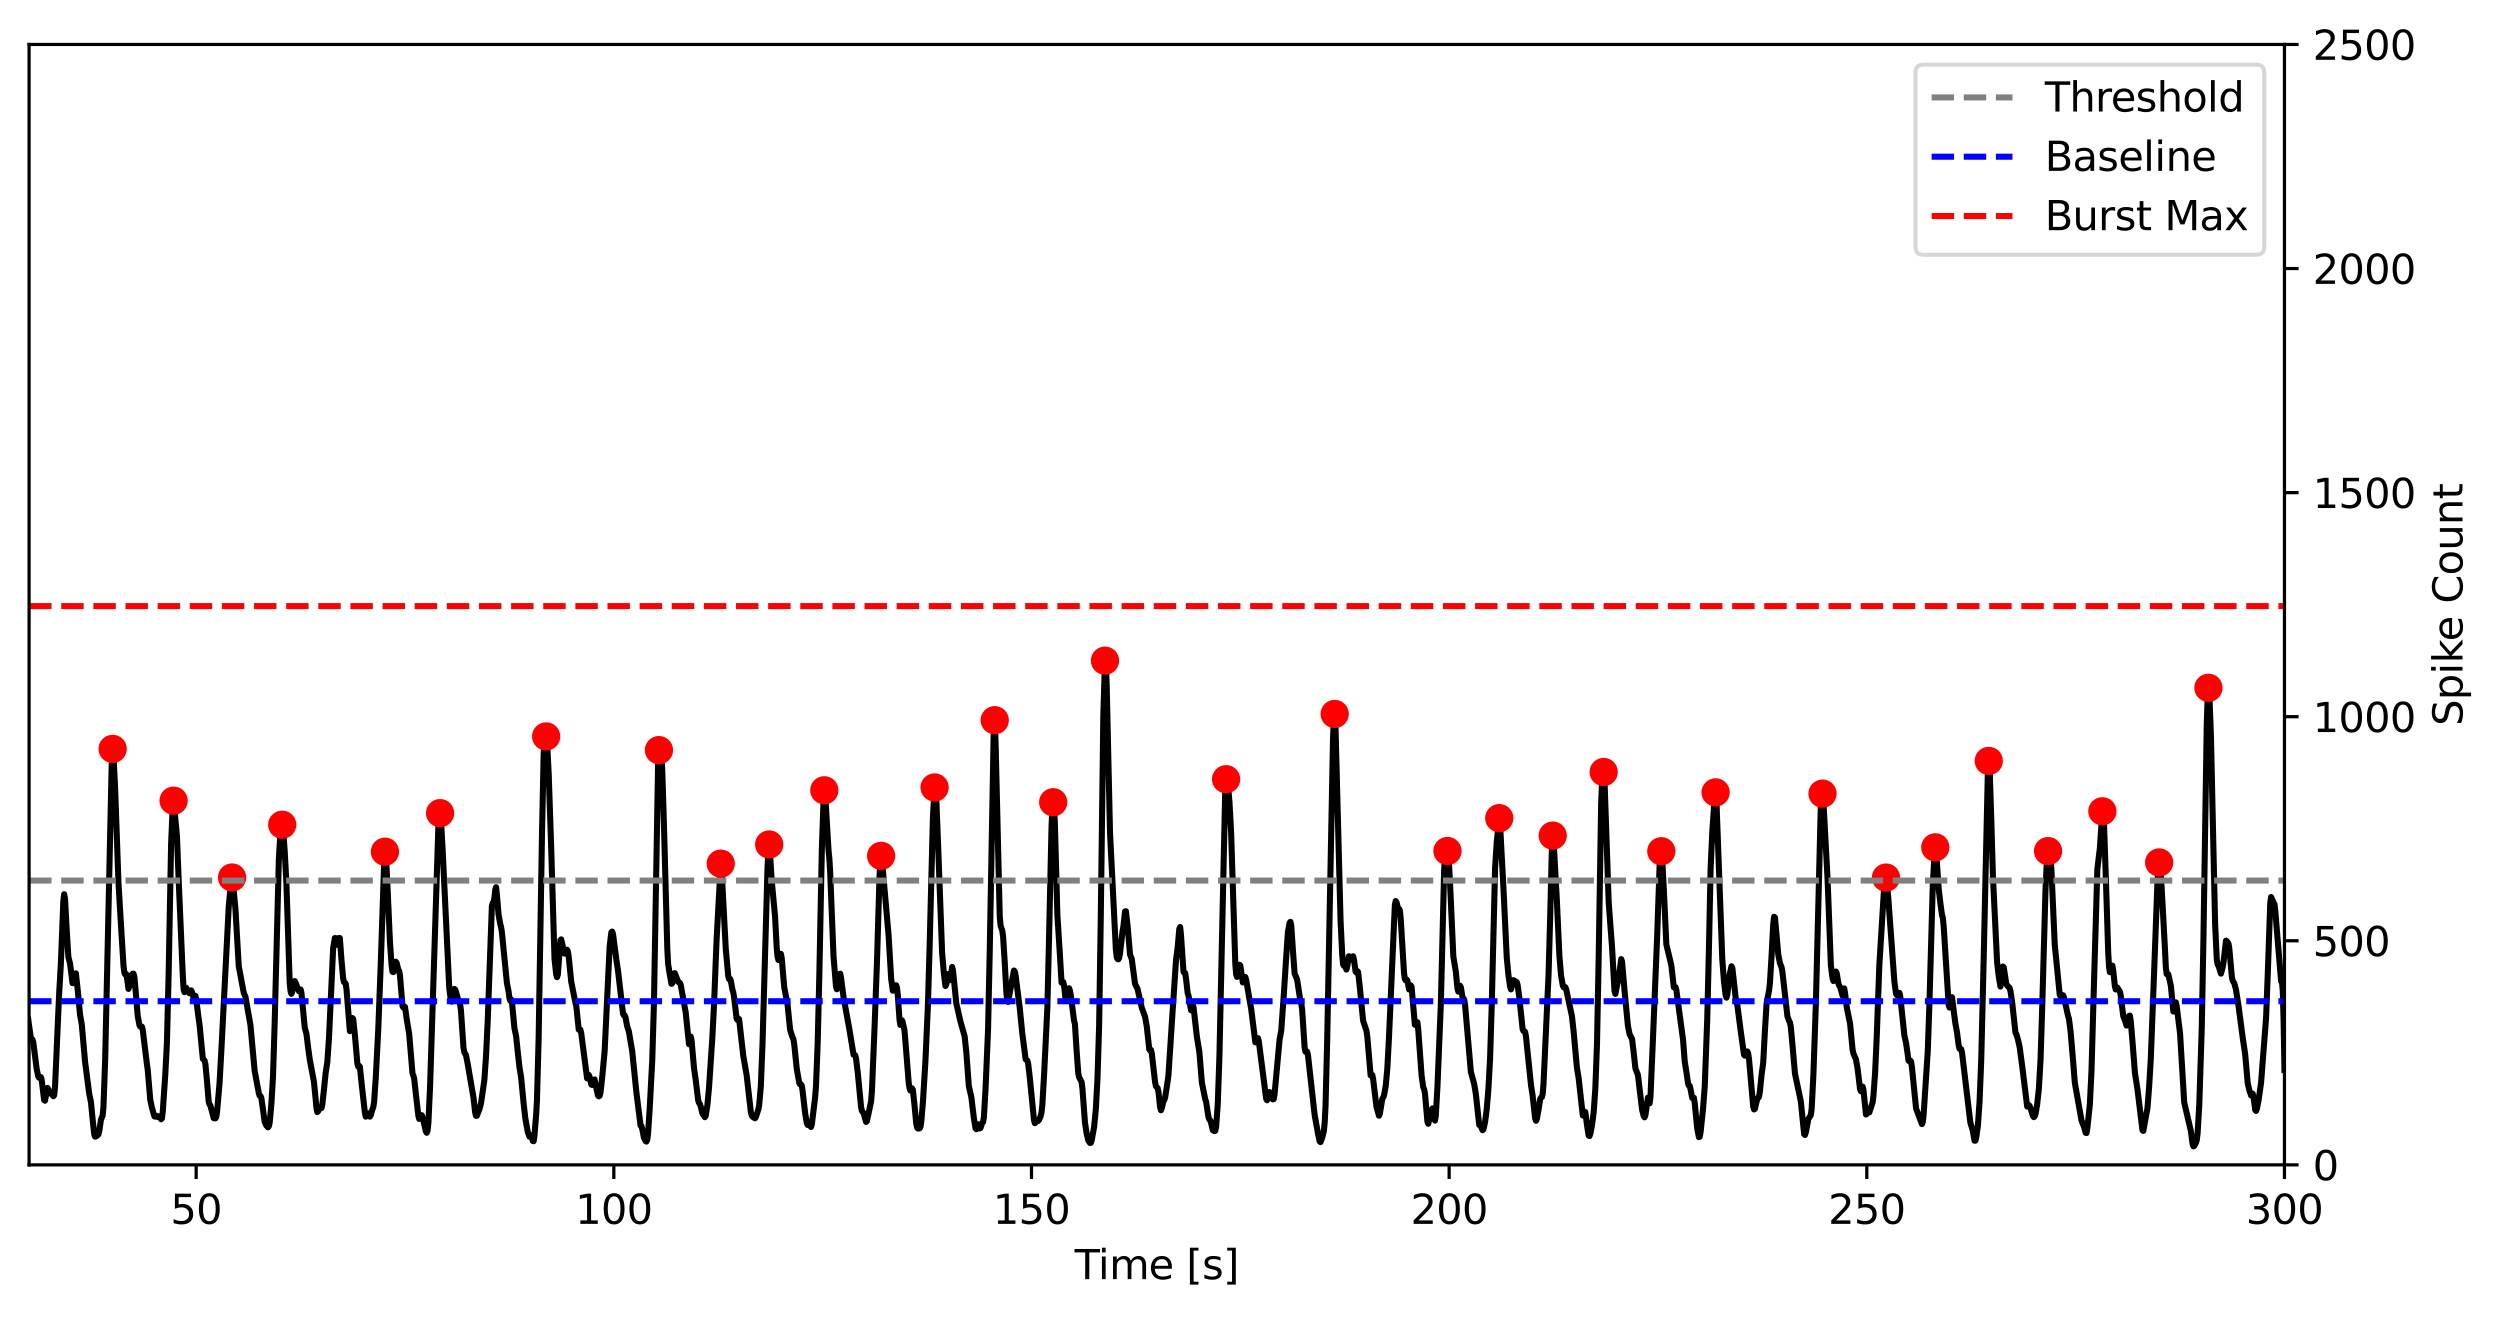 <?xml version="1.0" encoding="utf-8" standalone="no"?>
<!DOCTYPE svg PUBLIC "-//W3C//DTD SVG 1.1//EN"
  "http://www.w3.org/Graphics/SVG/1.1/DTD/svg11.dtd">
<svg xmlns:xlink="http://www.w3.org/1999/xlink" width="618.528pt" height="325.755pt" viewBox="0 0 618.528 325.755" xmlns="http://www.w3.org/2000/svg" version="1.1">
 <defs>
  <style type="text/css">*{stroke-linejoin: round; stroke-linecap: butt}</style>
 </defs>
 <g id="figure_1">
  <g id="patch_1">
   <path d="M 0 325.755 
L 618.528 325.755 
L 618.528 0 
L 0 0 
z
" style="fill: #ffffff"/>
  </g>
  <g id="axes_1">
   <g id="patch_2">
    <path d="M 7.2 288.199 
L 565.2 288.199 
L 565.2 10.999 
L 7.2 10.999 
z
" style="fill: #ffffff"/>
   </g>
   <g id="matplotlib.axis_1">
    <g id="xtick_1">
     <g id="line2d_1">
      <defs>
       <path id="m334ad77c36" d="M 0 0 
L 0 3.5 
" style="stroke: #000000; stroke-width: 0.8"/>
      </defs>
      <g>
       <use xlink:href="#m334ad77c36" x="48.533" y="288.199" style="stroke: #000000; stroke-width: 0.8"/>
      </g>
     </g>
     <g id="text_1">
      <!-- 50 -->
      <g transform="translate(42.171 302.798) scale(0.1 -0.1)">
       <defs>
        <path id="DejaVuSans-35" d="M 691 4666 
L 3169 4666 
L 3169 4134 
L 1269 4134 
L 1269 2991 
Q 1406 3038 1543 3061 
Q 1681 3084 1819 3084 
Q 2600 3084 3056 2656 
Q 3513 2228 3513 1497 
Q 3513 744 3044 326 
Q 2575 -91 1722 -91 
Q 1428 -91 1123 -41 
Q 819 9 494 109 
L 494 744 
Q 775 591 1075 516 
Q 1375 441 1709 441 
Q 2250 441 2565 725 
Q 2881 1009 2881 1497 
Q 2881 1984 2565 2268 
Q 2250 2553 1709 2553 
Q 1456 2553 1204 2497 
Q 953 2441 691 2322 
L 691 4666 
z
" transform="scale(0.016)"/>
        <path id="DejaVuSans-30" d="M 2034 4250 
Q 1547 4250 1301 3770 
Q 1056 3291 1056 2328 
Q 1056 1369 1301 889 
Q 1547 409 2034 409 
Q 2525 409 2770 889 
Q 3016 1369 3016 2328 
Q 3016 3291 2770 3770 
Q 2525 4250 2034 4250 
z
M 2034 4750 
Q 2819 4750 3233 4129 
Q 3647 3509 3647 2328 
Q 3647 1150 3233 529 
Q 2819 -91 2034 -91 
Q 1250 -91 836 529 
Q 422 1150 422 2328 
Q 422 3509 836 4129 
Q 1250 4750 2034 4750 
z
" transform="scale(0.016)"/>
       </defs>
       <use xlink:href="#DejaVuSans-35"/>
       <use xlink:href="#DejaVuSans-30" x="63.623"/>
      </g>
     </g>
    </g>
    <g id="xtick_2">
     <g id="line2d_2">
      <g>
       <use xlink:href="#m334ad77c36" x="151.867" y="288.199" style="stroke: #000000; stroke-width: 0.8"/>
      </g>
     </g>
     <g id="text_2">
      <!-- 100 -->
      <g transform="translate(142.323 302.798) scale(0.1 -0.1)">
       <defs>
        <path id="DejaVuSans-31" d="M 794 531 
L 1825 531 
L 1825 4091 
L 703 3866 
L 703 4441 
L 1819 4666 
L 2450 4666 
L 2450 531 
L 3481 531 
L 3481 0 
L 794 0 
L 794 531 
z
" transform="scale(0.016)"/>
       </defs>
       <use xlink:href="#DejaVuSans-31"/>
       <use xlink:href="#DejaVuSans-30" x="63.623"/>
       <use xlink:href="#DejaVuSans-30" x="127.246"/>
      </g>
     </g>
    </g>
    <g id="xtick_3">
     <g id="line2d_3">
      <g>
       <use xlink:href="#m334ad77c36" x="255.2" y="288.199" style="stroke: #000000; stroke-width: 0.8"/>
      </g>
     </g>
     <g id="text_3">
      <!-- 150 -->
      <g transform="translate(245.656 302.798) scale(0.1 -0.1)">
       <use xlink:href="#DejaVuSans-31"/>
       <use xlink:href="#DejaVuSans-35" x="63.623"/>
       <use xlink:href="#DejaVuSans-30" x="127.246"/>
      </g>
     </g>
    </g>
    <g id="xtick_4">
     <g id="line2d_4">
      <g>
       <use xlink:href="#m334ad77c36" x="358.533" y="288.199" style="stroke: #000000; stroke-width: 0.8"/>
      </g>
     </g>
     <g id="text_4">
      <!-- 200 -->
      <g transform="translate(348.99 302.798) scale(0.1 -0.1)">
       <defs>
        <path id="DejaVuSans-32" d="M 1228 531 
L 3431 531 
L 3431 0 
L 469 0 
L 469 531 
Q 828 903 1448 1529 
Q 2069 2156 2228 2338 
Q 2531 2678 2651 2914 
Q 2772 3150 2772 3378 
Q 2772 3750 2511 3984 
Q 2250 4219 1831 4219 
Q 1534 4219 1204 4116 
Q 875 4013 500 3803 
L 500 4441 
Q 881 4594 1212 4672 
Q 1544 4750 1819 4750 
Q 2544 4750 2975 4387 
Q 3406 4025 3406 3419 
Q 3406 3131 3298 2873 
Q 3191 2616 2906 2266 
Q 2828 2175 2409 1742 
Q 1991 1309 1228 531 
z
" transform="scale(0.016)"/>
       </defs>
       <use xlink:href="#DejaVuSans-32"/>
       <use xlink:href="#DejaVuSans-30" x="63.623"/>
       <use xlink:href="#DejaVuSans-30" x="127.246"/>
      </g>
     </g>
    </g>
    <g id="xtick_5">
     <g id="line2d_5">
      <g>
       <use xlink:href="#m334ad77c36" x="461.867" y="288.199" style="stroke: #000000; stroke-width: 0.8"/>
      </g>
     </g>
     <g id="text_5">
      <!-- 250 -->
      <g transform="translate(452.323 302.798) scale(0.1 -0.1)">
       <use xlink:href="#DejaVuSans-32"/>
       <use xlink:href="#DejaVuSans-35" x="63.623"/>
       <use xlink:href="#DejaVuSans-30" x="127.246"/>
      </g>
     </g>
    </g>
    <g id="xtick_6">
     <g id="line2d_6">
      <g>
       <use xlink:href="#m334ad77c36" x="565.2" y="288.199" style="stroke: #000000; stroke-width: 0.8"/>
      </g>
     </g>
     <g id="text_6">
      <!-- 300 -->
      <g transform="translate(555.656 302.798) scale(0.1 -0.1)">
       <defs>
        <path id="DejaVuSans-33" d="M 2597 2516 
Q 3050 2419 3304 2112 
Q 3559 1806 3559 1356 
Q 3559 666 3084 287 
Q 2609 -91 1734 -91 
Q 1441 -91 1130 -33 
Q 819 25 488 141 
L 488 750 
Q 750 597 1062 519 
Q 1375 441 1716 441 
Q 2309 441 2620 675 
Q 2931 909 2931 1356 
Q 2931 1769 2642 2001 
Q 2353 2234 1838 2234 
L 1294 2234 
L 1294 2753 
L 1863 2753 
Q 2328 2753 2575 2939 
Q 2822 3125 2822 3475 
Q 2822 3834 2567 4026 
Q 2313 4219 1838 4219 
Q 1578 4219 1281 4162 
Q 984 4106 628 3988 
L 628 4550 
Q 988 4650 1302 4700 
Q 1616 4750 1894 4750 
Q 2613 4750 3031 4423 
Q 3450 4097 3450 3541 
Q 3450 3153 3228 2886 
Q 3006 2619 2597 2516 
z
" transform="scale(0.016)"/>
       </defs>
       <use xlink:href="#DejaVuSans-33"/>
       <use xlink:href="#DejaVuSans-30" x="63.623"/>
       <use xlink:href="#DejaVuSans-30" x="127.246"/>
      </g>
     </g>
    </g>
    <g id="text_7">
     <!-- Time [s] -->
     <g transform="translate(265.871 316.476) scale(0.1 -0.1)">
      <defs>
       <path id="DejaVuSans-54" d="M -19 4666 
L 3928 4666 
L 3928 4134 
L 2272 4134 
L 2272 0 
L 1638 0 
L 1638 4134 
L -19 4134 
L -19 4666 
z
" transform="scale(0.016)"/>
       <path id="DejaVuSans-69" d="M 603 3500 
L 1178 3500 
L 1178 0 
L 603 0 
L 603 3500 
z
M 603 4863 
L 1178 4863 
L 1178 4134 
L 603 4134 
L 603 4863 
z
" transform="scale(0.016)"/>
       <path id="DejaVuSans-6d" d="M 3328 2828 
Q 3544 3216 3844 3400 
Q 4144 3584 4550 3584 
Q 5097 3584 5394 3201 
Q 5691 2819 5691 2113 
L 5691 0 
L 5113 0 
L 5113 2094 
Q 5113 2597 4934 2840 
Q 4756 3084 4391 3084 
Q 3944 3084 3684 2787 
Q 3425 2491 3425 1978 
L 3425 0 
L 2847 0 
L 2847 2094 
Q 2847 2600 2669 2842 
Q 2491 3084 2119 3084 
Q 1678 3084 1418 2786 
Q 1159 2488 1159 1978 
L 1159 0 
L 581 0 
L 581 3500 
L 1159 3500 
L 1159 2956 
Q 1356 3278 1631 3431 
Q 1906 3584 2284 3584 
Q 2666 3584 2933 3390 
Q 3200 3197 3328 2828 
z
" transform="scale(0.016)"/>
       <path id="DejaVuSans-65" d="M 3597 1894 
L 3597 1613 
L 953 1613 
Q 991 1019 1311 708 
Q 1631 397 2203 397 
Q 2534 397 2845 478 
Q 3156 559 3463 722 
L 3463 178 
Q 3153 47 2828 -22 
Q 2503 -91 2169 -91 
Q 1331 -91 842 396 
Q 353 884 353 1716 
Q 353 2575 817 3079 
Q 1281 3584 2069 3584 
Q 2775 3584 3186 3129 
Q 3597 2675 3597 1894 
z
M 3022 2063 
Q 3016 2534 2758 2815 
Q 2500 3097 2075 3097 
Q 1594 3097 1305 2825 
Q 1016 2553 972 2059 
L 3022 2063 
z
" transform="scale(0.016)"/>
       <path id="DejaVuSans-20" transform="scale(0.016)"/>
       <path id="DejaVuSans-5b" d="M 550 4863 
L 1875 4863 
L 1875 4416 
L 1125 4416 
L 1125 -397 
L 1875 -397 
L 1875 -844 
L 550 -844 
L 550 4863 
z
" transform="scale(0.016)"/>
       <path id="DejaVuSans-73" d="M 2834 3397 
L 2834 2853 
Q 2591 2978 2328 3040 
Q 2066 3103 1784 3103 
Q 1356 3103 1142 2972 
Q 928 2841 928 2578 
Q 928 2378 1081 2264 
Q 1234 2150 1697 2047 
L 1894 2003 
Q 2506 1872 2764 1633 
Q 3022 1394 3022 966 
Q 3022 478 2636 193 
Q 2250 -91 1575 -91 
Q 1294 -91 989 -36 
Q 684 19 347 128 
L 347 722 
Q 666 556 975 473 
Q 1284 391 1588 391 
Q 1994 391 2212 530 
Q 2431 669 2431 922 
Q 2431 1156 2273 1281 
Q 2116 1406 1581 1522 
L 1381 1569 
Q 847 1681 609 1914 
Q 372 2147 372 2553 
Q 372 3047 722 3315 
Q 1072 3584 1716 3584 
Q 2034 3584 2315 3537 
Q 2597 3491 2834 3397 
z
" transform="scale(0.016)"/>
       <path id="DejaVuSans-5d" d="M 1947 4863 
L 1947 -844 
L 622 -844 
L 622 -397 
L 1369 -397 
L 1369 4416 
L 622 4416 
L 622 4863 
L 1947 4863 
z
" transform="scale(0.016)"/>
      </defs>
      <use xlink:href="#DejaVuSans-54"/>
      <use xlink:href="#DejaVuSans-69" x="57.959"/>
      <use xlink:href="#DejaVuSans-6d" x="85.742"/>
      <use xlink:href="#DejaVuSans-65" x="183.154"/>
      <use xlink:href="#DejaVuSans-20" x="244.678"/>
      <use xlink:href="#DejaVuSans-5b" x="276.465"/>
      <use xlink:href="#DejaVuSans-73" x="315.479"/>
      <use xlink:href="#DejaVuSans-5d" x="367.578"/>
     </g>
    </g>
   </g>
   <g id="matplotlib.axis_2">
    <g id="ytick_1">
     <g id="line2d_7">
      <defs>
       <path id="m8ea1d7753b" d="M 0 0 
L 3.5 0 
" style="stroke: #000000; stroke-width: 0.8"/>
      </defs>
      <g>
       <use xlink:href="#m8ea1d7753b" x="565.2" y="288.199" style="stroke: #000000; stroke-width: 0.8"/>
      </g>
     </g>
     <g id="text_8">
      <!-- 0 -->
      <g transform="translate(572.2 291.998) scale(0.1 -0.1)">
       <use xlink:href="#DejaVuSans-30"/>
      </g>
     </g>
    </g>
    <g id="ytick_2">
     <g id="line2d_8">
      <g>
       <use xlink:href="#m8ea1d7753b" x="565.2" y="232.759" style="stroke: #000000; stroke-width: 0.8"/>
      </g>
     </g>
     <g id="text_9">
      <!-- 500 -->
      <g transform="translate(572.2 236.558) scale(0.1 -0.1)">
       <use xlink:href="#DejaVuSans-35"/>
       <use xlink:href="#DejaVuSans-30" x="63.623"/>
       <use xlink:href="#DejaVuSans-30" x="127.246"/>
      </g>
     </g>
    </g>
    <g id="ytick_3">
     <g id="line2d_9">
      <g>
       <use xlink:href="#m8ea1d7753b" x="565.2" y="177.319" style="stroke: #000000; stroke-width: 0.8"/>
      </g>
     </g>
     <g id="text_10">
      <!-- 1000 -->
      <g transform="translate(572.2 181.118) scale(0.1 -0.1)">
       <use xlink:href="#DejaVuSans-31"/>
       <use xlink:href="#DejaVuSans-30" x="63.623"/>
       <use xlink:href="#DejaVuSans-30" x="127.246"/>
       <use xlink:href="#DejaVuSans-30" x="190.869"/>
      </g>
     </g>
    </g>
    <g id="ytick_4">
     <g id="line2d_10">
      <g>
       <use xlink:href="#m8ea1d7753b" x="565.2" y="121.879" style="stroke: #000000; stroke-width: 0.8"/>
      </g>
     </g>
     <g id="text_11">
      <!-- 1500 -->
      <g transform="translate(572.2 125.678) scale(0.1 -0.1)">
       <use xlink:href="#DejaVuSans-31"/>
       <use xlink:href="#DejaVuSans-35" x="63.623"/>
       <use xlink:href="#DejaVuSans-30" x="127.246"/>
       <use xlink:href="#DejaVuSans-30" x="190.869"/>
      </g>
     </g>
    </g>
    <g id="ytick_5">
     <g id="line2d_11">
      <g>
       <use xlink:href="#m8ea1d7753b" x="565.2" y="66.439" style="stroke: #000000; stroke-width: 0.8"/>
      </g>
     </g>
     <g id="text_12">
      <!-- 2000 -->
      <g transform="translate(572.2 70.238) scale(0.1 -0.1)">
       <use xlink:href="#DejaVuSans-32"/>
       <use xlink:href="#DejaVuSans-30" x="63.623"/>
       <use xlink:href="#DejaVuSans-30" x="127.246"/>
       <use xlink:href="#DejaVuSans-30" x="190.869"/>
      </g>
     </g>
    </g>
    <g id="ytick_6">
     <g id="line2d_12">
      <g>
       <use xlink:href="#m8ea1d7753b" x="565.2" y="10.999" style="stroke: #000000; stroke-width: 0.8"/>
      </g>
     </g>
     <g id="text_13">
      <!-- 2500 -->
      <g transform="translate(572.2 14.798) scale(0.1 -0.1)">
       <use xlink:href="#DejaVuSans-32"/>
       <use xlink:href="#DejaVuSans-35" x="63.623"/>
       <use xlink:href="#DejaVuSans-30" x="127.246"/>
       <use xlink:href="#DejaVuSans-30" x="190.869"/>
      </g>
     </g>
    </g>
    <g id="text_14">
     <!-- Spike Count -->
     <g transform="translate(609.248 179.565) rotate(-90) scale(0.1 -0.1)">
      <defs>
       <path id="DejaVuSans-53" d="M 3425 4513 
L 3425 3897 
Q 3066 4069 2747 4153 
Q 2428 4238 2131 4238 
Q 1616 4238 1336 4038 
Q 1056 3838 1056 3469 
Q 1056 3159 1242 3001 
Q 1428 2844 1947 2747 
L 2328 2669 
Q 3034 2534 3370 2195 
Q 3706 1856 3706 1288 
Q 3706 609 3251 259 
Q 2797 -91 1919 -91 
Q 1588 -91 1214 -16 
Q 841 59 441 206 
L 441 856 
Q 825 641 1194 531 
Q 1563 422 1919 422 
Q 2459 422 2753 634 
Q 3047 847 3047 1241 
Q 3047 1584 2836 1778 
Q 2625 1972 2144 2069 
L 1759 2144 
Q 1053 2284 737 2584 
Q 422 2884 422 3419 
Q 422 4038 858 4394 
Q 1294 4750 2059 4750 
Q 2388 4750 2728 4690 
Q 3069 4631 3425 4513 
z
" transform="scale(0.016)"/>
       <path id="DejaVuSans-70" d="M 1159 525 
L 1159 -1331 
L 581 -1331 
L 581 3500 
L 1159 3500 
L 1159 2969 
Q 1341 3281 1617 3432 
Q 1894 3584 2278 3584 
Q 2916 3584 3314 3078 
Q 3713 2572 3713 1747 
Q 3713 922 3314 415 
Q 2916 -91 2278 -91 
Q 1894 -91 1617 61 
Q 1341 213 1159 525 
z
M 3116 1747 
Q 3116 2381 2855 2742 
Q 2594 3103 2138 3103 
Q 1681 3103 1420 2742 
Q 1159 2381 1159 1747 
Q 1159 1113 1420 752 
Q 1681 391 2138 391 
Q 2594 391 2855 752 
Q 3116 1113 3116 1747 
z
" transform="scale(0.016)"/>
       <path id="DejaVuSans-6b" d="M 581 4863 
L 1159 4863 
L 1159 1991 
L 2875 3500 
L 3609 3500 
L 1753 1863 
L 3688 0 
L 2938 0 
L 1159 1709 
L 1159 0 
L 581 0 
L 581 4863 
z
" transform="scale(0.016)"/>
       <path id="DejaVuSans-43" d="M 4122 4306 
L 4122 3641 
Q 3803 3938 3442 4084 
Q 3081 4231 2675 4231 
Q 1875 4231 1450 3742 
Q 1025 3253 1025 2328 
Q 1025 1406 1450 917 
Q 1875 428 2675 428 
Q 3081 428 3442 575 
Q 3803 722 4122 1019 
L 4122 359 
Q 3791 134 3420 21 
Q 3050 -91 2638 -91 
Q 1578 -91 968 557 
Q 359 1206 359 2328 
Q 359 3453 968 4101 
Q 1578 4750 2638 4750 
Q 3056 4750 3426 4639 
Q 3797 4528 4122 4306 
z
" transform="scale(0.016)"/>
       <path id="DejaVuSans-6f" d="M 1959 3097 
Q 1497 3097 1228 2736 
Q 959 2375 959 1747 
Q 959 1119 1226 758 
Q 1494 397 1959 397 
Q 2419 397 2687 759 
Q 2956 1122 2956 1747 
Q 2956 2369 2687 2733 
Q 2419 3097 1959 3097 
z
M 1959 3584 
Q 2709 3584 3137 3096 
Q 3566 2609 3566 1747 
Q 3566 888 3137 398 
Q 2709 -91 1959 -91 
Q 1206 -91 779 398 
Q 353 888 353 1747 
Q 353 2609 779 3096 
Q 1206 3584 1959 3584 
z
" transform="scale(0.016)"/>
       <path id="DejaVuSans-75" d="M 544 1381 
L 544 3500 
L 1119 3500 
L 1119 1403 
Q 1119 906 1312 657 
Q 1506 409 1894 409 
Q 2359 409 2629 706 
Q 2900 1003 2900 1516 
L 2900 3500 
L 3475 3500 
L 3475 0 
L 2900 0 
L 2900 538 
Q 2691 219 2414 64 
Q 2138 -91 1772 -91 
Q 1169 -91 856 284 
Q 544 659 544 1381 
z
M 1991 3584 
L 1991 3584 
z
" transform="scale(0.016)"/>
       <path id="DejaVuSans-6e" d="M 3513 2113 
L 3513 0 
L 2938 0 
L 2938 2094 
Q 2938 2591 2744 2837 
Q 2550 3084 2163 3084 
Q 1697 3084 1428 2787 
Q 1159 2491 1159 1978 
L 1159 0 
L 581 0 
L 581 3500 
L 1159 3500 
L 1159 2956 
Q 1366 3272 1645 3428 
Q 1925 3584 2291 3584 
Q 2894 3584 3203 3211 
Q 3513 2838 3513 2113 
z
" transform="scale(0.016)"/>
       <path id="DejaVuSans-74" d="M 1172 4494 
L 1172 3500 
L 2356 3500 
L 2356 3053 
L 1172 3053 
L 1172 1153 
Q 1172 725 1289 603 
Q 1406 481 1766 481 
L 2356 481 
L 2356 0 
L 1766 0 
Q 1100 0 847 248 
Q 594 497 594 1153 
L 594 3053 
L 172 3053 
L 172 3500 
L 594 3500 
L 594 4494 
L 1172 4494 
z
" transform="scale(0.016)"/>
      </defs>
      <use xlink:href="#DejaVuSans-53"/>
      <use xlink:href="#DejaVuSans-70" x="63.477"/>
      <use xlink:href="#DejaVuSans-69" x="126.953"/>
      <use xlink:href="#DejaVuSans-6b" x="154.736"/>
      <use xlink:href="#DejaVuSans-65" x="209.021"/>
      <use xlink:href="#DejaVuSans-20" x="270.545"/>
      <use xlink:href="#DejaVuSans-43" x="302.332"/>
      <use xlink:href="#DejaVuSans-6f" x="372.156"/>
      <use xlink:href="#DejaVuSans-75" x="433.338"/>
      <use xlink:href="#DejaVuSans-6e" x="496.717"/>
      <use xlink:href="#DejaVuSans-74" x="560.096"/>
     </g>
    </g>
   </g>
   <g id="line2d_13">
    <path d="M 6.993 252.271 
L 7.407 255.238 
L 7.613 256.696 
L 7.82 257.198 
L 8.027 257.212 
L 8.233 257.844 
L 9.06 264.396 
L 9.473 266.366 
L 9.68 266.651 
L 10.093 266.478 
L 10.3 267.116 
L 10.92 272.178 
L 11.127 272.326 
L 11.747 269.149 
L 12.573 270.574 
L 12.987 270.921 
L 13.193 271.223 
L 13.4 270.959 
L 13.607 269.079 
L 14.02 259.728 
L 14.64 245.724 
L 15.053 238.541 
L 15.673 222.894 
L 15.88 221.243 
L 16.087 222.349 
L 16.5 229.987 
L 16.913 236.762 
L 17.327 238.385 
L 17.947 243.247 
L 18.153 243.107 
L 18.567 240.879 
L 18.773 240.81 
L 19.187 244.541 
L 19.807 251.095 
L 20.22 253.345 
L 21.047 262.721 
L 22.08 270.664 
L 22.493 272.593 
L 22.907 276.842 
L 23.32 280.7 
L 23.527 281.219 
L 23.94 281.059 
L 24.353 280.66 
L 24.56 279.9 
L 24.973 277.016 
L 25.387 276.026 
L 25.593 273.973 
L 26.007 262.587 
L 26.627 234.831 
L 27.66 188.012 
L 27.867 185.285 
L 28.073 186.764 
L 28.487 195.203 
L 29.313 218.456 
L 29.933 228.913 
L 30.553 238.871 
L 30.76 240.613 
L 30.967 241.083 
L 31.173 240.935 
L 31.38 241.698 
L 31.793 244.666 
L 32 244.067 
L 32.413 241.355 
L 32.827 240.912 
L 33.033 240.9 
L 33.24 241.619 
L 33.653 246.214 
L 34.067 251.321 
L 34.48 253.573 
L 34.687 253.99 
L 35.1 253.994 
L 35.307 254.77 
L 36.34 263.191 
L 36.547 264.7 
L 37.167 272.024 
L 37.58 274.023 
L 38.2 276.203 
L 38.407 276.275 
L 38.613 276.08 
L 38.82 276.078 
L 39.027 276.342 
L 39.233 276.395 
L 39.44 276.197 
L 39.647 276.385 
L 39.853 276.911 
L 40.06 276.697 
L 40.267 275.076 
L 40.887 265.973 
L 41.3 257.962 
L 41.713 241.435 
L 42.333 208.855 
L 42.747 199 
L 42.953 198.095 
L 43.78 206.871 
L 44.193 217.458 
L 45.227 241.372 
L 45.433 244.821 
L 45.64 245.476 
L 46.053 244.392 
L 46.88 245.744 
L 47.293 245.021 
L 47.5 245.429 
L 47.913 246.962 
L 48.327 246.376 
L 48.533 247.124 
L 49.153 252.056 
L 49.36 253.435 
L 50.187 261.966 
L 50.6 262.362 
L 50.807 263.182 
L 51.22 267.531 
L 51.633 272.571 
L 51.84 273.254 
L 52.047 273.498 
L 52.873 276.65 
L 53.287 276.696 
L 53.493 276.41 
L 53.7 275.132 
L 54.32 267.922 
L 54.733 260.508 
L 56.593 224.301 
L 57.213 217.476 
L 57.42 217.106 
L 57.627 218.412 
L 58.247 224.826 
L 59.073 239.083 
L 60.313 245.692 
L 60.727 246.597 
L 61.14 248.925 
L 61.967 253.64 
L 63 264.926 
L 64.033 270.456 
L 64.24 271.101 
L 64.447 271.166 
L 64.653 271.617 
L 65.48 277.495 
L 65.893 278.475 
L 66.307 278.915 
L 66.513 278.665 
L 66.72 277.786 
L 67.133 273.274 
L 67.547 266.265 
L 67.96 252.996 
L 68.993 212.498 
L 69.407 205.385 
L 69.613 204.269 
L 69.82 204.046 
L 70.027 205.026 
L 70.44 210.627 
L 70.853 218.377 
L 71.68 243.256 
L 71.887 245.243 
L 72.093 245.876 
L 72.3 245.372 
L 72.713 243.057 
L 72.92 242.725 
L 73.333 243.628 
L 73.953 245.233 
L 74.16 245.09 
L 74.367 244.807 
L 74.573 245.584 
L 75.4 254.258 
L 75.813 255.74 
L 76.227 259.134 
L 76.64 262.148 
L 77.673 267.66 
L 78.087 271.862 
L 78.293 274.137 
L 78.5 275.145 
L 78.707 274.943 
L 79.12 274.095 
L 79.327 274.217 
L 79.533 274.148 
L 79.74 273.314 
L 80.153 269.566 
L 80.567 265.46 
L 80.98 262.83 
L 81.393 256.816 
L 82.427 234.579 
L 82.84 232.092 
L 83.047 232.096 
L 83.46 233.768 
L 83.667 233.248 
L 83.873 232.058 
L 84.08 232.091 
L 84.493 237.593 
L 84.907 242.169 
L 85.113 242.969 
L 85.527 243.33 
L 85.733 244.789 
L 86.56 255.114 
L 86.767 254.574 
L 87.18 251.871 
L 87.387 252.121 
L 87.8 256.022 
L 88.42 263.159 
L 88.627 263.909 
L 88.833 263.664 
L 89.04 263.932 
L 89.453 267.953 
L 90.28 275.327 
L 90.487 276.276 
L 90.693 276.085 
L 90.9 275.521 
L 91.107 275.454 
L 91.52 276.266 
L 91.727 275.911 
L 92.14 274.457 
L 92.347 273.985 
L 92.553 272.683 
L 92.967 266.676 
L 93.587 254.671 
L 94.207 238.35 
L 95.033 213.728 
L 95.24 210.717 
L 95.447 210.891 
L 95.86 219.173 
L 96.48 233.046 
L 96.893 238.91 
L 97.1 240.413 
L 97.307 240.517 
L 97.927 237.936 
L 98.133 238.216 
L 98.547 239.945 
L 98.753 240.203 
L 98.96 241.325 
L 99.58 248.912 
L 99.787 249.256 
L 99.993 248.966 
L 100.2 249.124 
L 100.613 252.079 
L 101.233 255.78 
L 102.06 265.627 
L 102.267 266.089 
L 102.473 266.88 
L 102.887 270.633 
L 103.507 276.075 
L 103.713 276.823 
L 103.92 276.602 
L 104.127 276.001 
L 104.333 275.904 
L 104.54 276.375 
L 104.953 278.135 
L 105.367 279.942 
L 105.573 280.259 
L 105.78 279.76 
L 105.987 277.876 
L 106.4 268.931 
L 108.467 204.214 
L 108.673 201.528 
L 108.88 201.176 
L 109.087 202.718 
L 109.5 209.989 
L 111.153 244.519 
L 111.567 247.627 
L 111.773 247.823 
L 112.393 244.674 
L 112.6 244.789 
L 113.013 246.079 
L 113.427 247.635 
L 113.84 248.457 
L 114.047 250.027 
L 114.667 259.162 
L 114.873 260.333 
L 115.287 261.045 
L 115.7 263.15 
L 117.147 271.564 
L 117.56 275.238 
L 117.767 276.073 
L 117.973 276.057 
L 118.593 274.514 
L 119.007 272.963 
L 119.833 267.286 
L 120.247 261.368 
L 120.66 252.67 
L 121.693 224.265 
L 121.9 223.424 
L 122.107 223.441 
L 122.313 222.244 
L 122.52 220.201 
L 122.727 219.502 
L 122.933 221.242 
L 123.347 226.27 
L 123.76 228.574 
L 123.967 229.346 
L 124.173 230.619 
L 125.413 243.208 
L 125.827 245.276 
L 126.033 246.91 
L 126.24 247.599 
L 126.447 247.242 
L 126.653 247.817 
L 127.273 254.359 
L 127.687 256.316 
L 128.1 260.283 
L 128.513 263.98 
L 128.927 266.547 
L 129.547 272.972 
L 129.96 276.646 
L 130.58 280.066 
L 130.993 281.232 
L 131.407 280.875 
L 131.613 281.398 
L 131.82 282.278 
L 132.027 282.348 
L 132.233 280.933 
L 132.647 275.823 
L 132.853 272.145 
L 133.267 256.759 
L 134.093 206.441 
L 134.507 186.547 
L 134.713 183.507 
L 134.92 182.434 
L 135.127 182.201 
L 135.333 183.443 
L 135.747 191.299 
L 136.367 209.633 
L 137.193 237.272 
L 137.607 241.056 
L 137.813 241.771 
L 138.02 241.118 
L 138.64 232.638 
L 138.847 232.41 
L 139.673 235.93 
L 140.293 234.982 
L 140.5 235.385 
L 140.707 236.733 
L 141.327 242.87 
L 142.36 248.084 
L 142.567 248.787 
L 143.187 254.747 
L 143.6 254.781 
L 143.807 255.678 
L 145.253 266.794 
L 145.667 265.939 
L 145.873 266.41 
L 146.287 268.304 
L 146.493 268.416 
L 147.113 267.073 
L 147.527 269.155 
L 147.94 271.021 
L 148.147 271.25 
L 148.353 271.123 
L 148.56 270.406 
L 148.973 266.719 
L 149.593 260.079 
L 150.213 247.124 
L 150.833 234.161 
L 151.247 230.705 
L 151.453 230.487 
L 151.66 231.048 
L 152.073 234.195 
L 152.487 237.414 
L 152.9 240.113 
L 154.14 250.764 
L 154.347 251.209 
L 154.553 251.183 
L 154.76 251.707 
L 155.173 253.949 
L 155.587 255.179 
L 156.413 260.068 
L 157.447 270.223 
L 158.48 278.475 
L 158.687 278.574 
L 158.893 279.31 
L 159.307 281.465 
L 159.72 282.304 
L 159.927 282.439 
L 160.133 282.022 
L 160.34 280.447 
L 160.753 274.086 
L 161.373 262.313 
L 161.787 248.542 
L 162.2 224.945 
L 162.82 189.07 
L 163.027 185.592 
L 163.233 185.776 
L 163.647 187.441 
L 163.853 190.565 
L 164.267 204.074 
L 165.093 234.612 
L 165.3 238.491 
L 165.713 241.151 
L 166.127 243.415 
L 166.333 243.219 
L 166.747 240.83 
L 166.953 240.776 
L 167.78 242.913 
L 168.193 243.164 
L 168.4 243.585 
L 169.64 250.429 
L 170.467 258.366 
L 170.88 256.457 
L 171.087 257.258 
L 171.707 264.238 
L 172.12 267.15 
L 172.74 272.247 
L 172.947 272.896 
L 173.153 273.15 
L 173.36 273.734 
L 173.773 275.448 
L 174.393 276.402 
L 174.6 276.087 
L 175.013 273.422 
L 175.427 268.999 
L 176.253 256.54 
L 176.667 248.401 
L 177.287 232.588 
L 178.32 213.67 
L 178.527 215.056 
L 179.56 234.716 
L 180.18 241.547 
L 180.387 242.268 
L 180.593 242.147 
L 180.8 242.592 
L 181.213 244.868 
L 181.42 245.529 
L 181.627 246.769 
L 182.247 252.043 
L 182.453 252.33 
L 182.66 251.967 
L 182.867 252.169 
L 183.28 255.834 
L 183.9 261.274 
L 184.727 265.99 
L 185.76 275.072 
L 185.967 275.921 
L 186.173 276.285 
L 186.793 276.682 
L 187 276.403 
L 187.62 274.501 
L 187.827 273.42 
L 188.24 268.698 
L 188.653 258.312 
L 189.893 214.72 
L 190.1 210.171 
L 190.307 208.933 
L 190.513 211.196 
L 190.927 217.852 
L 191.753 226.681 
L 192.167 234.455 
L 192.373 236.664 
L 192.58 237.517 
L 192.787 237.354 
L 193.2 235.996 
L 193.407 237.038 
L 194.027 244.28 
L 194.853 248.577 
L 195.473 254.696 
L 195.887 256.127 
L 196.3 257.145 
L 196.507 258.409 
L 197.127 264.426 
L 197.747 267.951 
L 197.953 268.285 
L 198.16 268.249 
L 198.367 268.565 
L 198.573 269.964 
L 199.193 275.325 
L 199.607 277.827 
L 199.813 278.32 
L 200.02 278.105 
L 200.227 278.051 
L 200.64 278.827 
L 200.847 278.246 
L 201.673 271.474 
L 201.88 268.788 
L 202.293 258.452 
L 202.707 241.496 
L 203.327 210.275 
L 203.74 198.49 
L 203.947 195.526 
L 204.153 196.355 
L 204.98 210.301 
L 205.187 212.334 
L 205.393 215.8 
L 206.22 236.587 
L 206.84 244.094 
L 207.047 244.755 
L 207.253 244.212 
L 207.873 240.904 
L 208.08 241.905 
L 208.7 246.71 
L 210.147 254.674 
L 211.18 260.954 
L 211.593 261.081 
L 211.8 261.942 
L 212.213 265.335 
L 213.04 273.884 
L 213.247 274.849 
L 213.66 275.418 
L 214.28 277.577 
L 214.487 277.367 
L 215.52 272.487 
L 215.727 269.851 
L 216.347 254.894 
L 216.967 238.235 
L 217.587 217.271 
L 217.793 213.238 
L 218 211.751 
L 218.207 212.727 
L 219.86 231.61 
L 220.48 242.132 
L 220.893 245.117 
L 221.1 245.04 
L 221.513 243.937 
L 221.72 243.761 
L 221.927 244.373 
L 222.133 246.259 
L 222.547 252.255 
L 222.753 253.565 
L 223.167 252.448 
L 223.373 253.003 
L 223.787 254.97 
L 224.2 260.06 
L 224.82 267.883 
L 225.027 269.209 
L 225.233 269.791 
L 225.44 269.652 
L 225.647 269.265 
L 225.853 269.616 
L 226.267 273.532 
L 226.68 277.895 
L 226.887 278.956 
L 227.093 279.211 
L 227.507 279.169 
L 227.713 278.88 
L 227.92 277.684 
L 228.333 272.779 
L 228.953 262.701 
L 229.573 248.803 
L 229.987 234.561 
L 230.813 202.357 
L 231.227 194.825 
L 231.433 194.879 
L 231.64 197.442 
L 232.053 207.955 
L 233.087 235.677 
L 233.5 240.612 
L 233.913 243.944 
L 234.12 243.568 
L 234.533 240.994 
L 234.74 241.522 
L 234.947 242.531 
L 235.153 242.082 
L 235.567 239.234 
L 235.773 240.071 
L 236.6 248.221 
L 237.633 252.756 
L 238.667 256.401 
L 239.08 260.377 
L 239.7 268.725 
L 240.32 271.424 
L 240.94 276.611 
L 241.353 279.144 
L 241.56 279.378 
L 241.973 278.16 
L 242.18 278.55 
L 242.387 279.185 
L 242.593 279.059 
L 243.007 277.774 
L 243.213 277.615 
L 243.42 276.495 
L 243.833 269.426 
L 244.453 254.807 
L 244.867 235.628 
L 245.9 178.541 
L 246.107 178.186 
L 246.313 183.591 
L 247.347 226.713 
L 247.553 228.968 
L 247.967 230.252 
L 248.173 231.653 
L 248.587 238.185 
L 249 245.733 
L 249.207 247.618 
L 249.413 247.871 
L 249.827 245.623 
L 250.86 240.125 
L 251.067 240.368 
L 251.273 241.312 
L 252.307 249.472 
L 252.927 255.704 
L 253.753 262.076 
L 254.167 262.41 
L 254.373 263.116 
L 254.787 266.667 
L 255.82 277.114 
L 256.027 277.888 
L 256.233 277.73 
L 256.44 277.251 
L 256.647 277.171 
L 256.853 277.323 
L 257.06 277.118 
L 257.473 276.135 
L 257.68 275.239 
L 257.887 273.372 
L 258.3 266.256 
L 259.127 249.354 
L 259.54 232.216 
L 260.16 204.511 
L 260.367 200.022 
L 260.573 198.483 
L 260.78 199.513 
L 260.987 203.748 
L 261.607 226.368 
L 262.227 236.171 
L 262.64 243.103 
L 262.847 243.267 
L 263.053 242.963 
L 263.26 243.855 
L 263.673 247.61 
L 263.88 247.649 
L 264.293 244.769 
L 264.5 244.499 
L 264.707 245.084 
L 264.913 246.168 
L 265.74 252.572 
L 265.947 253.307 
L 266.36 259.867 
L 266.773 265.531 
L 266.98 266.503 
L 267.6 267.691 
L 267.807 269.342 
L 268.427 277.695 
L 268.84 280.399 
L 269.253 282.144 
L 269.667 282.762 
L 269.873 282.76 
L 270.08 282.225 
L 270.7 278.772 
L 271.113 274.525 
L 271.527 266.937 
L 271.94 253.648 
L 272.353 226.255 
L 272.973 177.116 
L 273.387 163.455 
L 273.593 163.661 
L 273.8 169.34 
L 274.627 205.958 
L 276.073 234.875 
L 276.28 236.744 
L 276.487 237.262 
L 276.693 237.349 
L 276.9 236.993 
L 277.107 235.812 
L 277.727 230.413 
L 277.933 229.263 
L 278.347 225.509 
L 278.553 225.439 
L 278.967 228.953 
L 279.587 236.192 
L 280 237.23 
L 280.827 243.449 
L 281.447 244.689 
L 282.48 249.306 
L 283.307 251.589 
L 283.72 253.914 
L 284.34 259.633 
L 284.547 259.891 
L 284.753 259.749 
L 284.96 260.604 
L 285.787 267.767 
L 285.993 268.773 
L 286.407 269.191 
L 286.613 270.111 
L 287.027 273.911 
L 287.233 274.684 
L 287.44 274.165 
L 287.853 272.422 
L 288.06 272.123 
L 288.267 271.541 
L 288.887 267.558 
L 289.093 265.893 
L 289.92 253.19 
L 290.953 237.612 
L 291.367 234.334 
L 291.78 229.783 
L 291.987 229.358 
L 292.193 231.378 
L 292.813 240.448 
L 293.02 240.68 
L 293.227 240.745 
L 293.433 242.118 
L 293.847 245.737 
L 294.053 246.325 
L 294.673 249.943 
L 295.087 248.62 
L 295.293 249.201 
L 296.12 256.5 
L 296.74 260.302 
L 297.36 267.874 
L 298.187 271.96 
L 298.393 272.531 
L 298.807 275.228 
L 299.013 276.485 
L 299.22 277.003 
L 299.427 277.196 
L 299.633 277.813 
L 300.047 279.594 
L 300.46 279.853 
L 300.667 279.761 
L 300.873 278.822 
L 301.287 273.222 
L 301.7 261.31 
L 302.733 213.899 
L 303.147 195.085 
L 303.353 192.781 
L 303.56 192.865 
L 303.767 193.729 
L 304.18 198.376 
L 304.593 206.07 
L 305.627 238.429 
L 305.833 240.997 
L 306.04 241.695 
L 306.247 240.935 
L 306.66 238.695 
L 306.867 238.898 
L 307.487 243.071 
L 307.693 242.821 
L 307.9 241.998 
L 308.107 241.712 
L 308.313 242.407 
L 309.14 247.268 
L 309.553 249.598 
L 310.587 257.888 
L 310.793 257.683 
L 311 257.068 
L 311.207 256.829 
L 311.413 257.421 
L 313.273 271.892 
L 313.48 272.216 
L 313.687 271.596 
L 313.893 270.591 
L 314.1 270.187 
L 314.513 271.152 
L 314.927 271.994 
L 315.133 271.943 
L 315.34 270.706 
L 316.58 257.219 
L 316.993 255.005 
L 317.613 246.318 
L 318.233 236.6 
L 318.647 230.593 
L 319.06 228.333 
L 319.267 228.059 
L 319.473 229.006 
L 319.887 235.237 
L 320.3 240.852 
L 320.92 242.338 
L 321.747 247.82 
L 321.953 248.304 
L 322.16 249.746 
L 322.78 259.167 
L 322.987 260.216 
L 323.4 260.182 
L 323.607 261.062 
L 325.26 275.875 
L 326.087 280.456 
L 326.5 282.382 
L 326.707 282.57 
L 327.12 281.506 
L 327.533 279.863 
L 327.74 277.825 
L 327.947 273.696 
L 328.36 257.469 
L 329.807 182.616 
L 330.013 177.763 
L 330.22 176.643 
L 330.427 180.247 
L 331.667 227.77 
L 332.08 236.183 
L 332.287 238.588 
L 332.493 238.957 
L 332.7 238.694 
L 333.113 239.882 
L 333.32 239.105 
L 333.733 236.585 
L 334.147 237.436 
L 334.353 237.261 
L 334.56 236.783 
L 334.767 236.592 
L 334.973 237.364 
L 335.387 240.378 
L 335.593 240.617 
L 335.8 240.251 
L 336.007 240.472 
L 336.42 244.112 
L 337.247 252.518 
L 338.073 255.015 
L 338.28 256.388 
L 339.107 266.081 
L 339.313 265.869 
L 339.52 265.963 
L 339.727 266.993 
L 340.553 273.834 
L 341.173 276.041 
L 341.38 275.588 
L 342 271.851 
L 342.207 271.544 
L 342.413 271.023 
L 342.827 268.822 
L 343.24 264.407 
L 343.653 256.606 
L 345.1 223.917 
L 345.307 222.932 
L 345.513 223.222 
L 345.927 224.927 
L 346.133 224.844 
L 346.34 225.209 
L 346.547 227.215 
L 347.373 240.77 
L 347.58 242.214 
L 347.787 242.563 
L 347.993 242.345 
L 348.2 242.569 
L 348.613 244.8 
L 348.82 244.647 
L 349.027 243.78 
L 349.233 244.084 
L 350.06 253.547 
L 350.267 253.516 
L 350.473 252.833 
L 350.68 252.929 
L 350.887 254.729 
L 351.713 266.053 
L 352.127 268.998 
L 352.333 269.452 
L 352.54 270.403 
L 353.16 277.492 
L 353.367 278.033 
L 353.78 276.385 
L 354.193 274.555 
L 354.4 274.236 
L 354.607 275.021 
L 355.02 277.242 
L 355.227 276.087 
L 355.64 268.886 
L 356.467 248.77 
L 356.88 232.289 
L 357.293 215.415 
L 357.5 212.14 
L 358.12 210.55 
L 358.327 210.894 
L 358.74 218.172 
L 359.567 236.61 
L 360.187 240.422 
L 360.6 244.653 
L 360.807 245.346 
L 361.22 243.87 
L 361.427 244.221 
L 361.84 246.722 
L 362.253 247.275 
L 362.46 248.492 
L 363.907 265.182 
L 364.733 268.212 
L 365.147 270.727 
L 365.973 278.312 
L 366.387 278.687 
L 366.8 279.619 
L 367.007 279.443 
L 367.42 277.64 
L 367.833 274.406 
L 368.247 269.433 
L 368.66 261.943 
L 369.073 248.687 
L 369.9 214.718 
L 370.313 208.328 
L 370.933 202.413 
L 371.14 204.18 
L 371.967 219.734 
L 372.793 236.978 
L 373.207 241.275 
L 373.62 244.106 
L 373.827 244.787 
L 374.033 244.15 
L 374.24 243.007 
L 374.447 242.504 
L 375.273 242.997 
L 375.48 243.702 
L 375.893 246.779 
L 376.72 254.655 
L 376.927 255.094 
L 377.133 255.107 
L 377.34 255.338 
L 377.547 256.48 
L 378.787 268.465 
L 379.2 271.158 
L 379.82 276.753 
L 380.027 277.288 
L 380.233 276.814 
L 380.647 274.58 
L 381.06 271.907 
L 381.267 271.546 
L 381.473 271.451 
L 381.68 270.639 
L 381.887 268.086 
L 383.127 241.217 
L 383.54 226.555 
L 383.953 209.765 
L 384.16 206.735 
L 384.367 207.982 
L 385.193 222.907 
L 385.813 236.5 
L 386.227 241.403 
L 386.64 243.734 
L 386.847 244.262 
L 387.26 244.227 
L 387.467 244.673 
L 388.913 251.401 
L 389.327 255.131 
L 390.153 264.212 
L 390.567 266.668 
L 391.6 275.98 
L 391.807 275.73 
L 392.013 275.005 
L 392.22 275.113 
L 392.633 278.292 
L 393.047 280.915 
L 393.253 281.08 
L 393.46 280.545 
L 393.873 278.374 
L 394.287 275.285 
L 394.7 269.323 
L 395.113 258.337 
L 395.527 237.047 
L 396.147 198.636 
L 396.353 193.891 
L 396.56 191.846 
L 396.767 190.999 
L 396.973 193.132 
L 398.007 223.228 
L 398.42 228.822 
L 398.833 234.248 
L 399.453 245.247 
L 399.66 245.89 
L 400.073 243.771 
L 400.487 241.987 
L 401.107 237.294 
L 401.313 237.932 
L 401.933 245.139 
L 402.76 253.772 
L 403.173 255.844 
L 403.793 257.087 
L 404.207 260.559 
L 404.62 264.345 
L 405.24 265.957 
L 406.273 274.571 
L 406.687 276.198 
L 406.893 276.441 
L 407.1 275.883 
L 407.72 271.562 
L 408.133 272.972 
L 408.34 271.452 
L 408.96 257.018 
L 409.993 231.799 
L 410.613 213.979 
L 410.82 211.044 
L 411.027 210.602 
L 411.233 212.357 
L 411.647 220.027 
L 412.267 233.621 
L 413.507 238.841 
L 414.127 244.282 
L 414.333 244.363 
L 414.54 244.225 
L 414.747 244.953 
L 416.4 257.208 
L 416.813 262.568 
L 417.433 266.517 
L 417.64 268.071 
L 417.847 268.589 
L 418.053 268.657 
L 418.26 269.505 
L 418.673 271.649 
L 418.88 271.495 
L 419.087 271.596 
L 419.293 272.941 
L 419.913 279.242 
L 420.327 281.345 
L 420.533 281.242 
L 420.74 280.159 
L 421.36 274.238 
L 421.773 268.735 
L 422.393 252.063 
L 422.807 234.703 
L 423.22 215.007 
L 423.633 205.85 
L 424.253 196.988 
L 424.46 196.045 
L 424.667 198.333 
L 426.113 237.318 
L 426.527 242.775 
L 426.94 246.185 
L 427.147 246.832 
L 427.353 246.114 
L 427.973 240.949 
L 428.387 239.069 
L 428.593 239.419 
L 429.007 243.088 
L 429.42 246.861 
L 429.833 248.643 
L 430.66 255.017 
L 431.487 260.956 
L 431.693 261.181 
L 432.107 260.15 
L 432.313 260.144 
L 432.52 260.678 
L 432.727 262.032 
L 433.76 273.767 
L 433.967 274.489 
L 434.173 274.365 
L 434.793 271.708 
L 435 271.628 
L 435.207 271.362 
L 435.413 270.035 
L 435.827 265.978 
L 436.24 262.907 
L 436.653 255.169 
L 437.067 248.338 
L 437.687 245.036 
L 437.893 243.307 
L 438.307 236.446 
L 438.72 228.537 
L 438.927 226.824 
L 439.133 226.982 
L 439.547 231.435 
L 439.96 236.148 
L 440.373 238.264 
L 440.787 239.324 
L 440.993 240.516 
L 442.233 251.473 
L 442.647 252.58 
L 442.853 252.986 
L 443.06 254.016 
L 443.473 258.482 
L 444.093 265.592 
L 445.54 272.484 
L 446.367 280.596 
L 446.573 280.802 
L 446.78 280.174 
L 447.4 276.87 
L 448.02 275.867 
L 448.227 274.288 
L 448.64 266.221 
L 449.26 248.51 
L 450.5 198.955 
L 450.707 196.598 
L 450.913 196.354 
L 451.12 198.064 
L 452.153 217.316 
L 452.98 238.858 
L 453.393 242.072 
L 453.6 242.711 
L 453.807 242.344 
L 454.22 240.371 
L 454.427 240.779 
L 454.84 243.32 
L 455.047 243.894 
L 455.253 244.136 
L 455.873 246.359 
L 456.287 244.548 
L 456.493 245.749 
L 456.907 249.212 
L 457.733 253.266 
L 458.353 259.7 
L 458.56 260.653 
L 459.18 262.091 
L 459.593 264.442 
L 460.213 269.555 
L 460.42 269.987 
L 460.833 268.842 
L 461.04 269.709 
L 461.66 275.737 
L 461.867 275.595 
L 462.073 275.254 
L 462.487 275.231 
L 463.313 272.714 
L 463.52 271.028 
L 463.933 265.252 
L 464.347 255.962 
L 464.967 238.806 
L 466.207 218.763 
L 466.413 217.56 
L 466.62 217.121 
L 466.827 218.028 
L 467.24 222.936 
L 468.687 242.832 
L 469.1 245.873 
L 469.307 246.224 
L 469.513 246.262 
L 469.927 245.645 
L 470.133 246.378 
L 471.167 256.209 
L 471.58 258.047 
L 472.2 262.411 
L 472.407 262.598 
L 472.613 262.375 
L 472.82 262.626 
L 473.027 263.969 
L 474.06 274.258 
L 475.507 278.116 
L 475.713 277.613 
L 475.92 275.842 
L 476.953 260.061 
L 477.367 248.107 
L 478.193 218.938 
L 478.607 211.648 
L 478.813 209.644 
L 479.02 210.509 
L 479.64 219.758 
L 480.053 223.321 
L 480.467 226.342 
L 480.673 227.074 
L 480.88 229.034 
L 482.12 248.643 
L 482.327 249.277 
L 482.74 246.794 
L 482.947 246.715 
L 483.36 249.991 
L 483.773 253.164 
L 484.187 255.417 
L 484.6 258.64 
L 484.807 259.471 
L 485.22 259.567 
L 485.427 260.421 
L 487.493 277.785 
L 487.907 279.105 
L 488.113 279.927 
L 488.527 282.229 
L 488.733 282.209 
L 488.94 281.486 
L 489.353 278.495 
L 489.767 272.542 
L 490.18 262.176 
L 490.8 236.588 
L 491.833 190.241 
L 492.04 188.259 
L 492.247 189.722 
L 492.66 202.549 
L 493.073 216.955 
L 494.107 238.133 
L 494.52 241.609 
L 494.933 244.079 
L 495.14 243.053 
L 495.553 239.132 
L 495.76 239.337 
L 496.38 243.479 
L 496.793 244.045 
L 497 244.184 
L 497.207 244.463 
L 497.413 245.223 
L 497.827 247.941 
L 498.653 255.526 
L 498.86 255.828 
L 499.273 257.218 
L 499.687 259.091 
L 500.307 263.724 
L 501.547 273.768 
L 501.96 273.41 
L 502.167 273.604 
L 502.58 274.825 
L 502.993 276.182 
L 503.2 276.395 
L 503.407 276.194 
L 503.613 275.615 
L 504.027 273.171 
L 504.44 269.34 
L 504.853 262.225 
L 505.267 249.146 
L 506.093 219.671 
L 506.507 211.241 
L 506.713 210.573 
L 507.127 212.302 
L 507.333 212.82 
L 507.54 215.118 
L 508.367 233.738 
L 509.607 246.191 
L 509.813 246.521 
L 510.227 246.171 
L 510.433 246.242 
L 510.64 246.752 
L 511.673 251.395 
L 511.88 252.034 
L 512.293 255.28 
L 512.913 262.564 
L 513.327 267.83 
L 514.98 277.17 
L 515.393 278.279 
L 515.6 278.722 
L 516.013 280.273 
L 516.22 280.318 
L 516.427 279.215 
L 517.047 273.291 
L 517.46 264.912 
L 518.08 243.01 
L 518.907 215.066 
L 519.32 211.577 
L 519.527 209.894 
L 520.147 200.718 
L 520.353 201.127 
L 520.56 204.07 
L 520.973 216.081 
L 521.593 235.632 
L 521.8 239.265 
L 522.007 240.526 
L 522.213 240.065 
L 522.42 239.094 
L 522.627 238.901 
L 522.833 240.07 
L 523.247 244.034 
L 523.453 244.805 
L 523.867 244.33 
L 524.487 245.353 
L 524.693 246.292 
L 525.313 251.387 
L 525.727 252.484 
L 526.14 253.74 
L 526.347 253.643 
L 526.76 251.349 
L 526.967 251.279 
L 527.173 252.647 
L 527.587 257.536 
L 528.207 265.483 
L 528.827 269.448 
L 530.067 279.623 
L 530.273 279.811 
L 530.687 277.524 
L 531.307 274.191 
L 531.72 268.847 
L 532.133 261.879 
L 532.96 240.281 
L 533.787 217.979 
L 534.2 213.384 
L 534.407 214.024 
L 534.82 219.665 
L 535.647 235.011 
L 535.853 239.331 
L 536.06 241.019 
L 536.267 240.876 
L 536.473 241.088 
L 537.093 243.895 
L 537.713 250.268 
L 537.92 250.007 
L 538.333 247.994 
L 538.54 248.948 
L 539.367 255.682 
L 540.4 272.734 
L 540.813 274.539 
L 542.053 279.851 
L 542.467 283.025 
L 542.673 283.623 
L 542.88 283.504 
L 543.293 282.759 
L 543.5 282.075 
L 543.707 280.46 
L 544.12 273.406 
L 544.74 254.294 
L 545.153 232.47 
L 545.98 178.979 
L 546.187 172.816 
L 546.393 170.172 
L 546.6 171.214 
L 547.013 182.219 
L 547.633 210.36 
L 548.047 228.686 
L 548.46 237.413 
L 548.667 238.607 
L 548.873 238.927 
L 549.493 240.89 
L 549.907 239.317 
L 550.113 238.154 
L 550.733 232.735 
L 550.94 232.893 
L 551.353 233.47 
L 551.56 234.698 
L 552.18 241.63 
L 552.387 242.636 
L 552.8 243.304 
L 553.213 244.912 
L 553.833 248.833 
L 554.867 256.702 
L 555.487 260.909 
L 556.107 267.951 
L 556.52 269.775 
L 556.933 271.02 
L 557.347 270.59 
L 557.553 271.46 
L 557.967 274.598 
L 558.173 274.853 
L 558.38 274.328 
L 558.793 272.26 
L 559.413 267.893 
L 560.653 251.844 
L 561.067 241.017 
L 561.687 223.386 
L 561.893 221.932 
L 562.513 223.329 
L 562.72 223.637 
L 562.927 225.355 
L 564.373 242.804 
L 564.58 242.902 
L 564.787 245.216 
L 564.993 252.691 
L 565.2 264.753 
L 565.2 264.753 
" clip-path="url(#p3c544b21f5)" style="fill: none; stroke: #000000; stroke-width: 1.5; stroke-linecap: square"/>
   </g>
   <g id="line2d_14">
    <defs>
     <path id="m59f76a5dcf" d="M 0 3 
C 0.796 3 1.559 2.684 2.121 2.121 
C 2.684 1.559 3 0.796 3 0 
C 3 -0.796 2.684 -1.559 2.121 -2.121 
C 1.559 -2.684 0.796 -3 0 -3 
C -0.796 -3 -1.559 -2.684 -2.121 -2.121 
C -2.684 -1.559 -3 -0.796 -3 0 
C -3 0.796 -2.684 1.559 -2.121 2.121 
C -1.559 2.684 -0.796 3 0 3 
z
" style="stroke: #ff0000"/>
    </defs>
    <g clip-path="url(#p3c544b21f5)">
     <use xlink:href="#m59f76a5dcf" x="-1" y="154.34" style="fill: #ff0000; stroke: #ff0000"/>
     <use xlink:href="#m59f76a5dcf" x="27.867" y="185.285" style="fill: #ff0000; stroke: #ff0000"/>
     <use xlink:href="#m59f76a5dcf" x="42.953" y="198.095" style="fill: #ff0000; stroke: #ff0000"/>
     <use xlink:href="#m59f76a5dcf" x="57.42" y="217.106" style="fill: #ff0000; stroke: #ff0000"/>
     <use xlink:href="#m59f76a5dcf" x="69.82" y="204.046" style="fill: #ff0000; stroke: #ff0000"/>
     <use xlink:href="#m59f76a5dcf" x="95.24" y="210.717" style="fill: #ff0000; stroke: #ff0000"/>
     <use xlink:href="#m59f76a5dcf" x="108.88" y="201.176" style="fill: #ff0000; stroke: #ff0000"/>
     <use xlink:href="#m59f76a5dcf" x="135.127" y="182.201" style="fill: #ff0000; stroke: #ff0000"/>
     <use xlink:href="#m59f76a5dcf" x="163.027" y="185.592" style="fill: #ff0000; stroke: #ff0000"/>
     <use xlink:href="#m59f76a5dcf" x="178.32" y="213.67" style="fill: #ff0000; stroke: #ff0000"/>
     <use xlink:href="#m59f76a5dcf" x="190.307" y="208.933" style="fill: #ff0000; stroke: #ff0000"/>
     <use xlink:href="#m59f76a5dcf" x="203.947" y="195.526" style="fill: #ff0000; stroke: #ff0000"/>
     <use xlink:href="#m59f76a5dcf" x="218" y="211.751" style="fill: #ff0000; stroke: #ff0000"/>
     <use xlink:href="#m59f76a5dcf" x="231.227" y="194.825" style="fill: #ff0000; stroke: #ff0000"/>
     <use xlink:href="#m59f76a5dcf" x="246.107" y="178.186" style="fill: #ff0000; stroke: #ff0000"/>
     <use xlink:href="#m59f76a5dcf" x="260.573" y="198.483" style="fill: #ff0000; stroke: #ff0000"/>
     <use xlink:href="#m59f76a5dcf" x="273.387" y="163.455" style="fill: #ff0000; stroke: #ff0000"/>
     <use xlink:href="#m59f76a5dcf" x="303.353" y="192.781" style="fill: #ff0000; stroke: #ff0000"/>
     <use xlink:href="#m59f76a5dcf" x="330.22" y="176.643" style="fill: #ff0000; stroke: #ff0000"/>
     <use xlink:href="#m59f76a5dcf" x="358.12" y="210.55" style="fill: #ff0000; stroke: #ff0000"/>
     <use xlink:href="#m59f76a5dcf" x="370.933" y="202.413" style="fill: #ff0000; stroke: #ff0000"/>
     <use xlink:href="#m59f76a5dcf" x="384.16" y="206.735" style="fill: #ff0000; stroke: #ff0000"/>
     <use xlink:href="#m59f76a5dcf" x="396.767" y="190.999" style="fill: #ff0000; stroke: #ff0000"/>
     <use xlink:href="#m59f76a5dcf" x="411.027" y="210.602" style="fill: #ff0000; stroke: #ff0000"/>
     <use xlink:href="#m59f76a5dcf" x="424.46" y="196.045" style="fill: #ff0000; stroke: #ff0000"/>
     <use xlink:href="#m59f76a5dcf" x="450.913" y="196.354" style="fill: #ff0000; stroke: #ff0000"/>
     <use xlink:href="#m59f76a5dcf" x="466.62" y="217.121" style="fill: #ff0000; stroke: #ff0000"/>
     <use xlink:href="#m59f76a5dcf" x="478.813" y="209.644" style="fill: #ff0000; stroke: #ff0000"/>
     <use xlink:href="#m59f76a5dcf" x="492.04" y="188.259" style="fill: #ff0000; stroke: #ff0000"/>
     <use xlink:href="#m59f76a5dcf" x="506.713" y="210.573" style="fill: #ff0000; stroke: #ff0000"/>
     <use xlink:href="#m59f76a5dcf" x="520.147" y="200.718" style="fill: #ff0000; stroke: #ff0000"/>
     <use xlink:href="#m59f76a5dcf" x="534.2" y="213.384" style="fill: #ff0000; stroke: #ff0000"/>
     <use xlink:href="#m59f76a5dcf" x="546.393" y="170.172" style="fill: #ff0000; stroke: #ff0000"/>
    </g>
   </g>
   <g id="line2d_15">
    <path d="M 7.2 217.861 
L 565.2 217.861 
" clip-path="url(#p3c544b21f5)" style="fill: none; stroke-dasharray: 5.55,2.4; stroke-dashoffset: 0; stroke: #808080; stroke-width: 1.5"/>
   </g>
   <g id="line2d_16">
    <path d="M 7.2 247.71 
L 565.2 247.71 
" clip-path="url(#p3c544b21f5)" style="fill: none; stroke-dasharray: 5.55,2.4; stroke-dashoffset: 0; stroke: #0000ff; stroke-width: 1.5"/>
   </g>
   <g id="line2d_17">
    <path d="M 7.2 149.958 
L 565.2 149.958 
" clip-path="url(#p3c544b21f5)" style="fill: none; stroke-dasharray: 5.55,2.4; stroke-dashoffset: 0; stroke: #ff0000; stroke-width: 1.5"/>
   </g>
   <g id="patch_3">
    <path d="M 7.2 288.199 
L 7.2 10.999 
" style="fill: none; stroke: #000000; stroke-width: 0.8; stroke-linejoin: miter; stroke-linecap: square"/>
   </g>
   <g id="patch_4">
    <path d="M 565.2 288.199 
L 565.2 10.999 
" style="fill: none; stroke: #000000; stroke-width: 0.8; stroke-linejoin: miter; stroke-linecap: square"/>
   </g>
   <g id="patch_5">
    <path d="M 7.2 288.199 
L 565.2 288.199 
" style="fill: none; stroke: #000000; stroke-width: 0.8; stroke-linejoin: miter; stroke-linecap: square"/>
   </g>
   <g id="patch_6">
    <path d="M 7.2 10.999 
L 565.2 10.999 
" style="fill: none; stroke: #000000; stroke-width: 0.8; stroke-linejoin: miter; stroke-linecap: square"/>
   </g>
   <g id="legend_1">
    <g id="patch_7">
     <path d="M 475.908 63.034 
L 558.2 63.034 
Q 560.2 63.034 560.2 61.034 
L 560.2 17.999 
Q 560.2 15.999 558.2 15.999 
L 475.908 15.999 
Q 473.908 15.999 473.908 17.999 
L 473.908 61.034 
Q 473.908 63.034 475.908 63.034 
z
" style="fill: #ffffff; opacity: 0.8; stroke: #cccccc; stroke-linejoin: miter"/>
    </g>
    <g id="line2d_18">
     <path d="M 477.908 24.098 
L 487.908 24.098 
L 497.908 24.098 
" style="fill: none; stroke-dasharray: 5.55,2.4; stroke-dashoffset: 0; stroke: #808080; stroke-width: 1.5"/>
    </g>
    <g id="text_15">
     <!-- Threshold -->
     <g transform="translate(505.908 27.598) scale(0.1 -0.1)">
      <defs>
       <path id="DejaVuSans-68" d="M 3513 2113 
L 3513 0 
L 2938 0 
L 2938 2094 
Q 2938 2591 2744 2837 
Q 2550 3084 2163 3084 
Q 1697 3084 1428 2787 
Q 1159 2491 1159 1978 
L 1159 0 
L 581 0 
L 581 4863 
L 1159 4863 
L 1159 2956 
Q 1366 3272 1645 3428 
Q 1925 3584 2291 3584 
Q 2894 3584 3203 3211 
Q 3513 2838 3513 2113 
z
" transform="scale(0.016)"/>
       <path id="DejaVuSans-72" d="M 2631 2963 
Q 2534 3019 2420 3045 
Q 2306 3072 2169 3072 
Q 1681 3072 1420 2755 
Q 1159 2438 1159 1844 
L 1159 0 
L 581 0 
L 581 3500 
L 1159 3500 
L 1159 2956 
Q 1341 3275 1631 3429 
Q 1922 3584 2338 3584 
Q 2397 3584 2469 3576 
Q 2541 3569 2628 3553 
L 2631 2963 
z
" transform="scale(0.016)"/>
       <path id="DejaVuSans-6c" d="M 603 4863 
L 1178 4863 
L 1178 0 
L 603 0 
L 603 4863 
z
" transform="scale(0.016)"/>
       <path id="DejaVuSans-64" d="M 2906 2969 
L 2906 4863 
L 3481 4863 
L 3481 0 
L 2906 0 
L 2906 525 
Q 2725 213 2448 61 
Q 2172 -91 1784 -91 
Q 1150 -91 751 415 
Q 353 922 353 1747 
Q 353 2572 751 3078 
Q 1150 3584 1784 3584 
Q 2172 3584 2448 3432 
Q 2725 3281 2906 2969 
z
M 947 1747 
Q 947 1113 1208 752 
Q 1469 391 1925 391 
Q 2381 391 2643 752 
Q 2906 1113 2906 1747 
Q 2906 2381 2643 2742 
Q 2381 3103 1925 3103 
Q 1469 3103 1208 2742 
Q 947 2381 947 1747 
z
" transform="scale(0.016)"/>
      </defs>
      <use xlink:href="#DejaVuSans-54"/>
      <use xlink:href="#DejaVuSans-68" x="61.084"/>
      <use xlink:href="#DejaVuSans-72" x="124.463"/>
      <use xlink:href="#DejaVuSans-65" x="163.326"/>
      <use xlink:href="#DejaVuSans-73" x="224.85"/>
      <use xlink:href="#DejaVuSans-68" x="276.949"/>
      <use xlink:href="#DejaVuSans-6f" x="340.328"/>
      <use xlink:href="#DejaVuSans-6c" x="401.51"/>
      <use xlink:href="#DejaVuSans-64" x="429.293"/>
     </g>
    </g>
    <g id="line2d_19">
     <path d="M 477.908 38.776 
L 487.908 38.776 
L 497.908 38.776 
" style="fill: none; stroke-dasharray: 5.55,2.4; stroke-dashoffset: 0; stroke: #0000ff; stroke-width: 1.5"/>
    </g>
    <g id="text_16">
     <!-- Baseline -->
     <g transform="translate(505.908 42.276) scale(0.1 -0.1)">
      <defs>
       <path id="DejaVuSans-42" d="M 1259 2228 
L 1259 519 
L 2272 519 
Q 2781 519 3026 730 
Q 3272 941 3272 1375 
Q 3272 1813 3026 2020 
Q 2781 2228 2272 2228 
L 1259 2228 
z
M 1259 4147 
L 1259 2741 
L 2194 2741 
Q 2656 2741 2882 2914 
Q 3109 3088 3109 3444 
Q 3109 3797 2882 3972 
Q 2656 4147 2194 4147 
L 1259 4147 
z
M 628 4666 
L 2241 4666 
Q 2963 4666 3353 4366 
Q 3744 4066 3744 3513 
Q 3744 3084 3544 2831 
Q 3344 2578 2956 2516 
Q 3422 2416 3680 2098 
Q 3938 1781 3938 1306 
Q 3938 681 3513 340 
Q 3088 0 2303 0 
L 628 0 
L 628 4666 
z
" transform="scale(0.016)"/>
       <path id="DejaVuSans-61" d="M 2194 1759 
Q 1497 1759 1228 1600 
Q 959 1441 959 1056 
Q 959 750 1161 570 
Q 1363 391 1709 391 
Q 2188 391 2477 730 
Q 2766 1069 2766 1631 
L 2766 1759 
L 2194 1759 
z
M 3341 1997 
L 3341 0 
L 2766 0 
L 2766 531 
Q 2569 213 2275 61 
Q 1981 -91 1556 -91 
Q 1019 -91 701 211 
Q 384 513 384 1019 
Q 384 1609 779 1909 
Q 1175 2209 1959 2209 
L 2766 2209 
L 2766 2266 
Q 2766 2663 2505 2880 
Q 2244 3097 1772 3097 
Q 1472 3097 1187 3025 
Q 903 2953 641 2809 
L 641 3341 
Q 956 3463 1253 3523 
Q 1550 3584 1831 3584 
Q 2591 3584 2966 3190 
Q 3341 2797 3341 1997 
z
" transform="scale(0.016)"/>
      </defs>
      <use xlink:href="#DejaVuSans-42"/>
      <use xlink:href="#DejaVuSans-61" x="68.604"/>
      <use xlink:href="#DejaVuSans-73" x="129.883"/>
      <use xlink:href="#DejaVuSans-65" x="181.982"/>
      <use xlink:href="#DejaVuSans-6c" x="243.506"/>
      <use xlink:href="#DejaVuSans-69" x="271.289"/>
      <use xlink:href="#DejaVuSans-6e" x="299.072"/>
      <use xlink:href="#DejaVuSans-65" x="362.451"/>
     </g>
    </g>
    <g id="line2d_20">
     <path d="M 477.908 53.454 
L 487.908 53.454 
L 497.908 53.454 
" style="fill: none; stroke-dasharray: 5.55,2.4; stroke-dashoffset: 0; stroke: #ff0000; stroke-width: 1.5"/>
    </g>
    <g id="text_17">
     <!-- Burst Max -->
     <g transform="translate(505.908 56.954) scale(0.1 -0.1)">
      <defs>
       <path id="DejaVuSans-4d" d="M 628 4666 
L 1569 4666 
L 2759 1491 
L 3956 4666 
L 4897 4666 
L 4897 0 
L 4281 0 
L 4281 4097 
L 3078 897 
L 2444 897 
L 1241 4097 
L 1241 0 
L 628 0 
L 628 4666 
z
" transform="scale(0.016)"/>
       <path id="DejaVuSans-78" d="M 3513 3500 
L 2247 1797 
L 3578 0 
L 2900 0 
L 1881 1375 
L 863 0 
L 184 0 
L 1544 1831 
L 300 3500 
L 978 3500 
L 1906 2253 
L 2834 3500 
L 3513 3500 
z
" transform="scale(0.016)"/>
      </defs>
      <use xlink:href="#DejaVuSans-42"/>
      <use xlink:href="#DejaVuSans-75" x="68.604"/>
      <use xlink:href="#DejaVuSans-72" x="131.982"/>
      <use xlink:href="#DejaVuSans-73" x="173.096"/>
      <use xlink:href="#DejaVuSans-74" x="225.195"/>
      <use xlink:href="#DejaVuSans-20" x="264.404"/>
      <use xlink:href="#DejaVuSans-4d" x="296.191"/>
      <use xlink:href="#DejaVuSans-61" x="382.471"/>
      <use xlink:href="#DejaVuSans-78" x="443.75"/>
     </g>
    </g>
   </g>
  </g>
 </g>
 <defs>
  <clipPath id="p3c544b21f5">
   <rect x="7.2" y="10.999" width="558" height="277.2"/>
  </clipPath>
 </defs>
</svg>
